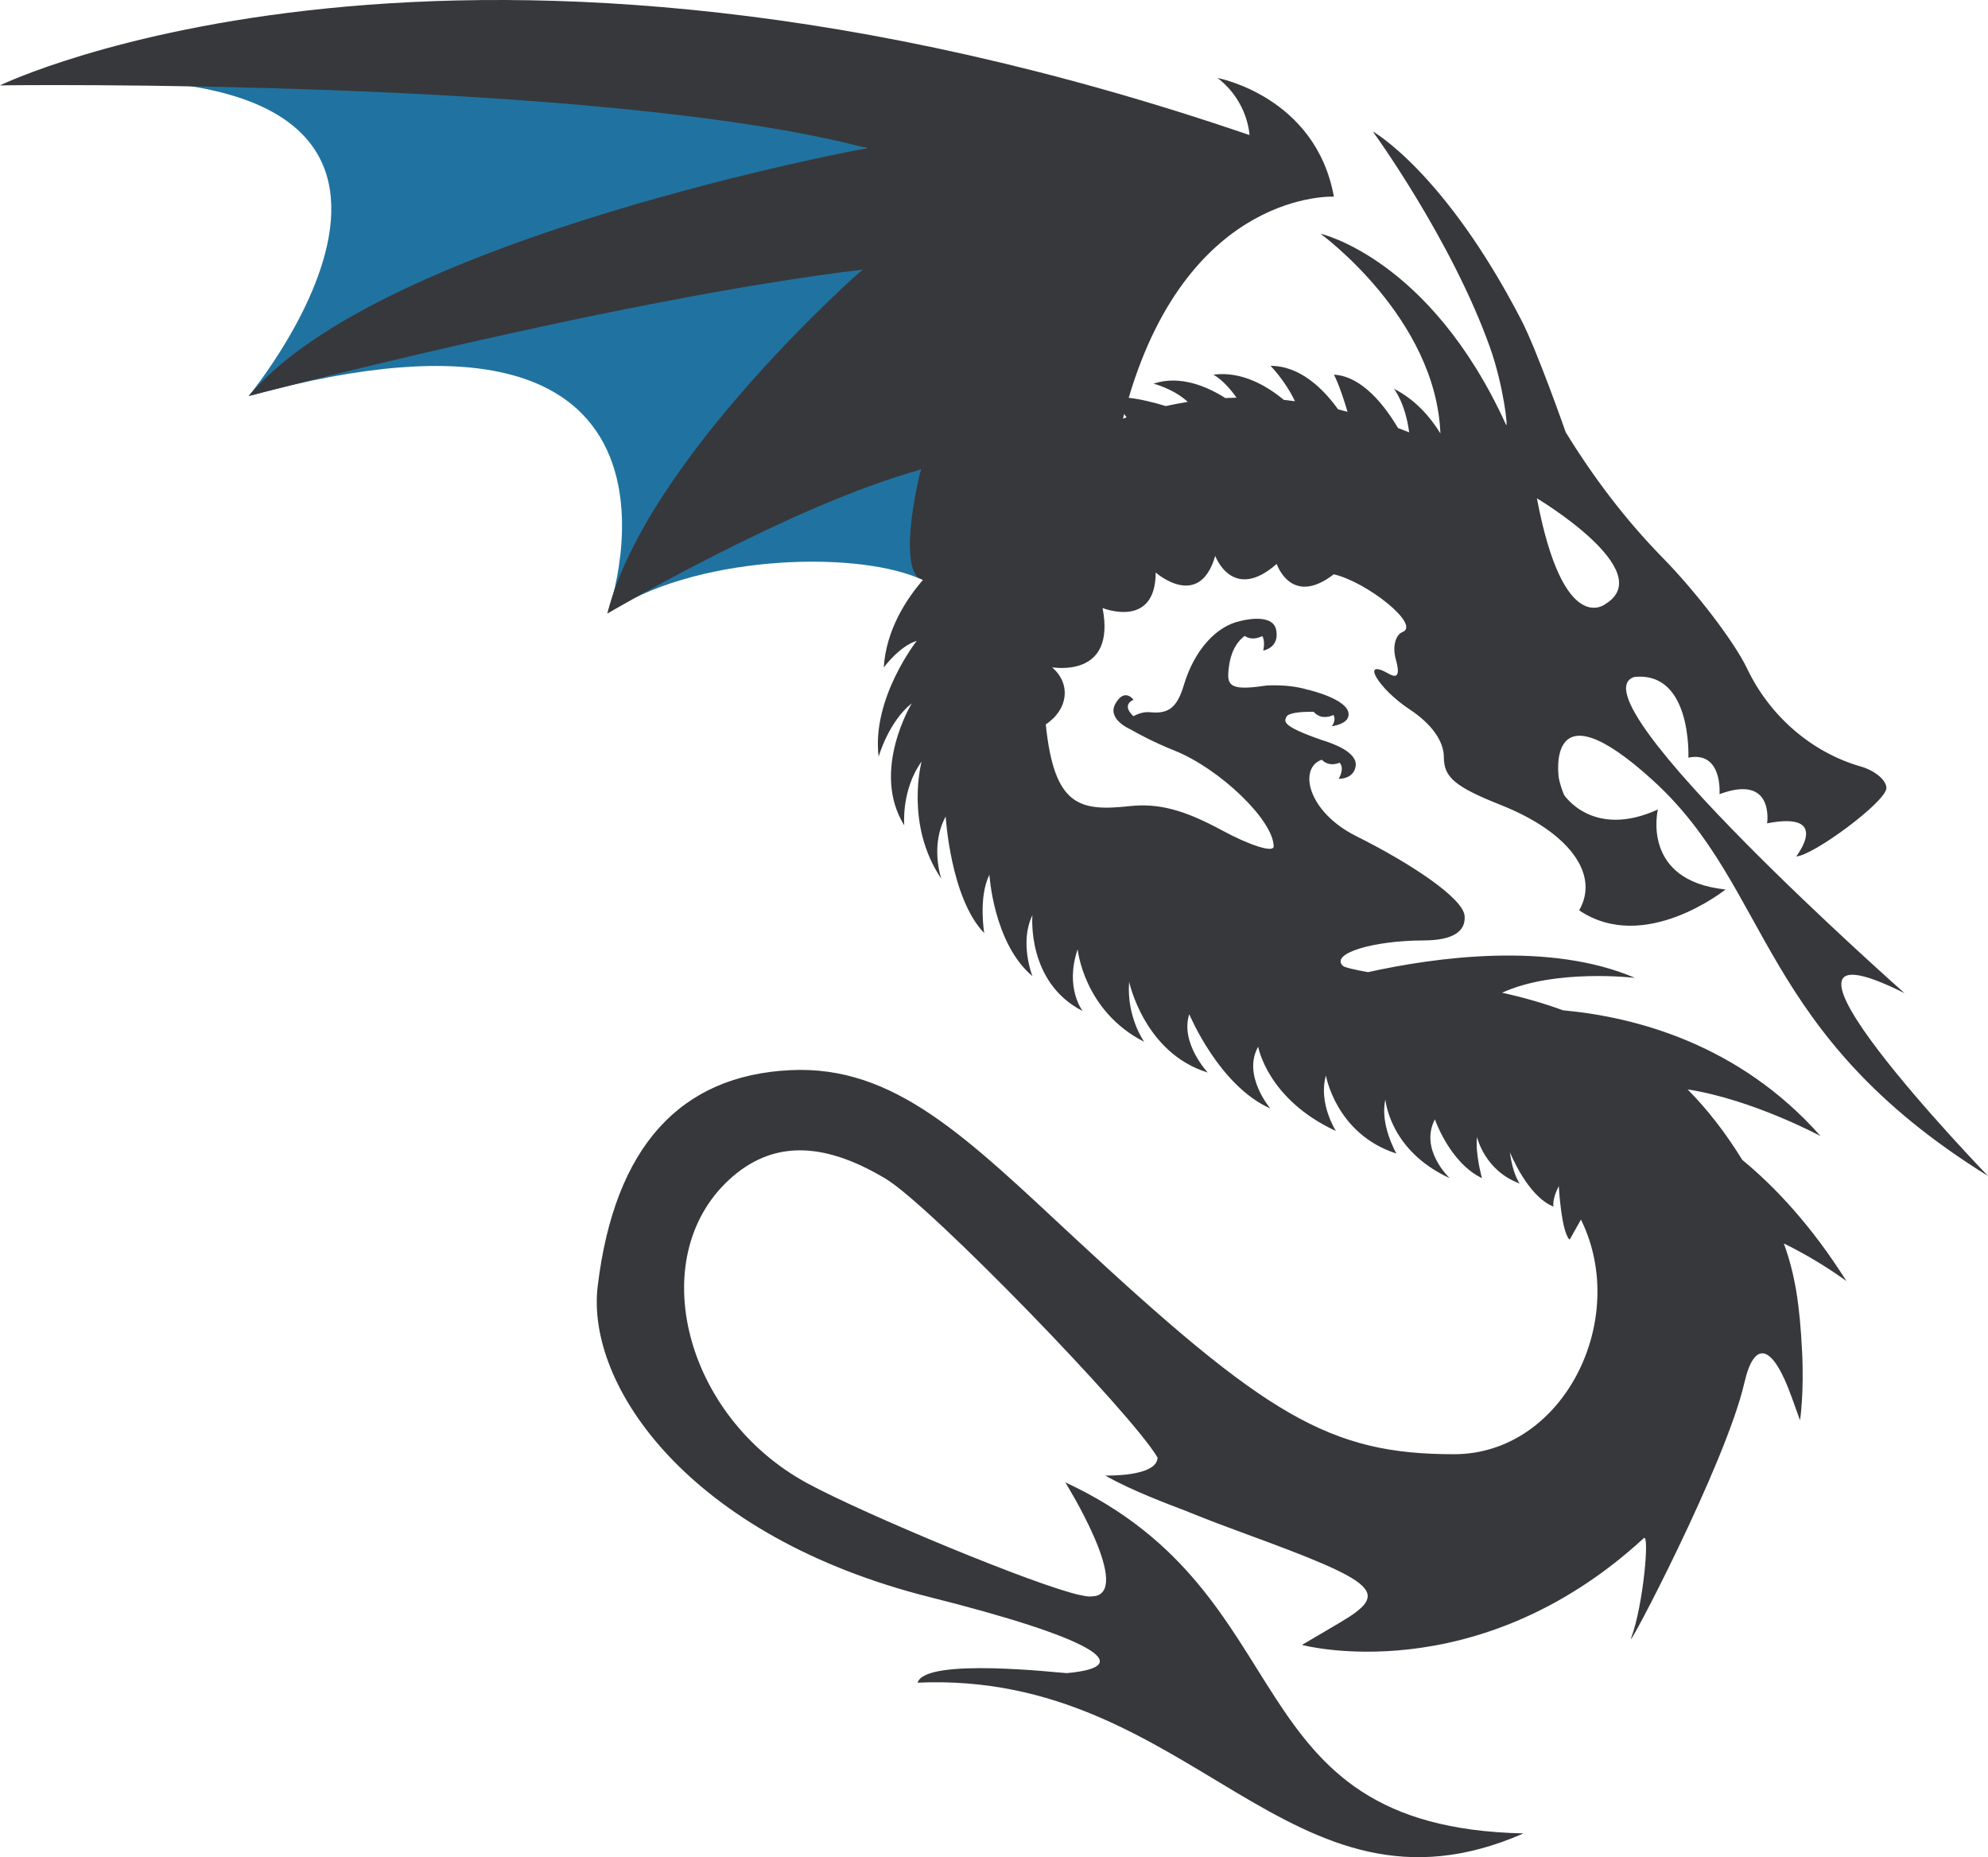 <svg version="1.1" id="图层_1" x="0px" y="0px" width="206.996px" height="193.352px" viewBox="0 0 206.996 193.352" enable-background="new 0 0 206.996 193.352" xml:space="preserve" xmlns:xml="http://www.w3.org/XML/1998/namespace" xmlns="http://www.w3.org/2000/svg" xmlns:xlink="http://www.w3.org/1999/xlink">
  <path fill="#2073A0" d="M25.882,41.24c0,0,31.47-37.94-25.882-32.353c0,0,62.622-3.072,90.272,6.537
	C90.272,15.424,44.414,25.704,25.882,41.24z M25.882,41.24c48.97-13.529,38.083,20.956,37.372,22.572
	c7.614-17.31,26.539-35.736,26.539-35.736C64.009,26.793,25.882,41.24,25.882,41.24z M95.877,48.893
	c-13.772,1.922-32.644,14.993-32.644,14.993c8.783-6.005,25.351-6.645,32.378-3.71C95.396,56.74,95.877,48.893,95.877,48.893z" class="color c1"/>
  <path fill="#37383C" d="M172.134,81.272c12.402,11.312,10.839,26.264,34.859,41.158c0,0-27.515-28.474-8.683-19.028
	c0,0-34.849-30.813-28.142-32.92c6.033-0.638,5.631,8.396,5.631,8.396c3.596-0.719,3.242,3.805,3.242,3.805
	c5.754-2.158,4.955,3.033,4.955,3.033c6.76-1.294,3.032,3.441,3.032,3.441c1.642,0,9.39-5.682,9.39-7.121
	c0-0.808-1.196-1.813-2.658-2.23c-5.105-1.464-9.473-5.228-11.848-10.204c-1.317-2.759-5.287-7.964-8.82-11.566
	c-3.877-3.951-7.26-8.459-10.066-13.038c0,0-2.959-8.469-4.631-11.695c-8.008-15.454-15.454-19.617-15.454-19.617
	s8.168,11.209,12.188,22.449c1.438,4.023,1.924,8.612,1.683,8.083c-7.89-17.333-19.315-19.883-19.315-19.883
	s12.006,8.727,12.482,20.789c-1.072-1.745-2.624-3.519-4.839-4.651c0,0,1.185,1.466,1.587,4.54
	c-0.391-0.157-0.777-0.306-1.165-0.452c-1.368-2.313-3.731-5.394-6.676-5.554c0,0,0.53,0.863,1.423,3.866
	c-0.329-0.086-0.659-0.175-0.982-0.253c-1.496-2.083-3.914-4.531-7.035-4.531c0,0,1.49,1.49,2.545,3.685
	c-0.394-0.053-0.781-0.104-1.168-0.146c-1.666-1.385-4.332-3.021-7.338-2.621c0,0,1.104,0.515,2.42,2.396
	c-0.394,0.007-0.781,0.021-1.166,0.039c-1.875-1.19-4.701-2.424-7.48-1.498c0,0,2.082,0.521,3.57,1.896
	c-0.779,0.123-1.543,0.27-2.287,0.437c-1.23-0.375-2.615-0.723-3.865-0.859c6.421-21.692,21.365-20.943,21.365-20.943
	C136.989,10.02,126.775,8.12,126.775,8.12c3.208,2.465,3.324,5.941,3.324,5.941C47.435-14.207,0,8.887,0,8.887
	s62.408-0.83,90.272,6.537c0,0-50.467,9.271-64.39,25.815c0,0,38.448-10.122,63.91-13.164c0,0-22.458,19.668-26.539,35.736
	c-0.012,0.044-0.02,0.074-0.02,0.074s19.191-11.31,32.644-14.993c0,0-2.371,9.266-0.265,11.283c0.162,0.068,0.324,0.136,0.485,0.207
	c-1.712,1.977-3.828,5.17-4.078,9.11c0,0,1.642-2.234,3.437-2.771c0,0-4.717,5.976-3.971,12.061c0,0,1.032-3.644,3.452-5.559
	c0,0-4.306,7.053-0.782,12.71c0,0-0.338-3.686,1.806-6.646c0,0-1.779,6.541,2.05,12.198c0,0-1.205-3.451,0.458-6.476
	c0,0,0.489,8.504,4.013,12.135c0,0-0.631-3.715,0.538-6.075c0,0,0.423,7.144,4.479,10.56c0,0-1.389-3.51,0-6.346
	c0,0-0.642,6.986,5.23,9.975c0,0-1.891-2.396-0.52-6.43c0,0,0.625,6.43,6.924,9.633c0,0-1.852-2.576-1.565-6.252
	c0,0,1.565,7.426,8.187,9.455c0,0-2.892-3.08-1.926-6.076c0,0,3.1,7.463,8.438,9.813c0,0-2.945-3.461-1.26-6.428
	c0,0,0.938,5.467,8.093,8.777c0,0-1.865-2.9-1.04-5.775c0,0,1.041,6.094,7.339,8.122c0,0-1.756-3.032-1.146-5.626
	c0,0,0.397,5.306,6.695,8.188c0,0-3.188-2.966-1.541-6.126c0,0.002,1.543,4.523,4.904,6.126c0,0-0.717-2.5-0.52-4.29l0,0
	c0.006,0.014,0.768,3.49,4.442,4.851c0,0-0.741-1-1.012-3.26l0,0c0.01,0.022,1.813,4.588,4.534,5.662c0,0-0.176-0.742,0.546-2.123
	c0.004,0.004,0.005,0.006,0.008,0.008c0.013,0.219,0.271,4.777,1.129,5.559l1.177-2.094c5.137,10.418-1.828,24.422-13.203,24.428
	c-12.965,0.009-19.553-3.961-39.479-22.479c-11.313-10.515-18.797-18.03-29.632-17.507c-11.405,0.551-18.31,7.883-20.068,22.517
	C61,144.208,71.68,159.972,96.888,166.298c16.464,4.133,21.88,7.195,14.189,7.893c-0.492,0.009-14.771-1.682-15.529,0.994
	c28.656-1.281,38.585,26.422,63.086,15.693c-30.587-0.642-22.419-24.822-47.714-36.549c0,0,6.783,10.879,3.211,11.821
	c-0.184,0.029-0.379,0.054-0.59,0.064c-0.133,0-0.271-0.01-0.422-0.029c-0.013-0.002-0.023-0.002-0.035-0.004
	c-0.18-0.024-0.369-0.063-0.575-0.117l0.005,0.013c-4.545-0.955-22.445-8.398-28.449-11.65
	c-12.789-6.928-16.986-23.436-8.159-31.594c4.387-4.055,9.674-4.091,16.306-0.117c4.682,2.807,25.707,24.521,28.318,29.037
	c-0.054,2.029-5.445,1.867-5.445,1.867c2.709,1.565,6.804,3.071,8.385,3.682c0.21,0.084,0.426,0.172,0.646,0.26
	c0.004,0.002,0.012,0.006,0.012,0.006h0.002c1.578,0.638,3.432,1.345,5.563,2.123c13.964,5.109,15.066,6.148,9.819,9.24
	l-3.946,2.326c0,0,18.175,4.887,35.591-11.117c0.615-0.563-0.037,6.937-1.309,10.375c-0.709,1.924,9.832-18.07,11.777-26.539
	c1.054-4.59,2.965-4.014,4.93,1.488c0.734,2.055,0.871,2.396,0.871,2.396s0.43-2.799,0.214-7.104
	c-0.247-4.924-0.718-8.031-1.901-11.295c3.666,1.774,6.516,3.914,6.516,3.914c-3.61-5.729-7.383-9.769-10.846-12.621
	c-1.717-2.786-3.6-5.222-5.688-7.333c6.727,1.037,13.84,4.856,13.84,4.856c-8.471-9.575-19.266-12.401-26.822-13.094
	c-1.979-0.729-4.09-1.334-6.342-1.828c5.545-2.541,13.844-1.547,13.844-1.547c-8.912-3.819-20.871-2.129-27.801-0.596
	c-1.473-0.266-2.441-0.496-2.604-0.646c-1.362-1.262,3.018-2.643,8.431-2.657c3.087-0.011,4.343-0.981,4.235-2.53
	c-0.129-1.871-5.642-5.508-11.314-8.342c-4.995-2.498-6.054-7.051-3.561-7.944c0.295,0.313,0.888,0.692,1.867,0.313
	c0.545,0.667-0.109,1.674-0.109,1.674s1.535,0.081,1.766-1.297c0.239-1.426-2.246-2.353-3.479-2.722
	c-0.008-0.003-0.014-0.005-0.022-0.008c-4.269-1.479-3.909-1.948-3.722-2.398c0.191-0.459,1.529-0.563,2.859-0.551
	c0.274,0.332,0.92,0.832,2.053,0.336c0.328,0.534-0.168,1.173-0.168,1.173s1.396-0.184,1.679-0.902
	c0.696-1.782-4.147-2.901-4.147-2.901l0.008,0.012c-1.08-0.329-2.475-0.535-4.291-0.458c-3.229,0.484-4.111,0.243-4.034-1.203
	c0.114-2.146,0.851-3.314,1.713-3.958c0.362,0.26,0.957,0.437,1.836,0.023c0.334,0.568,0.092,1.503,0.092,1.503
	s1.707-0.257,1.353-2.137c-0.354-1.879-3.737-0.936-3.744-0.934c-2.479,0.523-4.771,2.992-5.877,6.682
	c-0.686,2.29-1.566,3.006-3.463,2.813c-0.691-0.069-1.297,0.143-1.773,0.414c-1.333-1.221,0-1.714,0-1.714s-0.906-1.28-1.867,0.374
	c-0.959,1.651,1.539,2.702,1.549,2.706c0.89,0.514,2.498,1.375,4.572,2.205c4.76,1.903,10.338,7.292,10.338,9.985
	c0,0.682-2.443-0.083-5.43-1.701c-3.919-2.123-6.582-2.818-9.57-2.495c-5.219,0.563-7.854,0.018-8.727-8.512
	c2.348-1.547,2.641-4.249,0.66-5.932c0.043-0.031,6.683,1.221,5.254-6.181c0,0,5.516,2.234,5.531-3.696c0,0,4.531,4.002,6.199-1.731
	c0,0,1.803,4.887,6.401,0.832c0,0,1.491,4.518,5.94,1.084c3.443,0.792,9.088,5.263,7.158,6.011c-0.744,0.289-1.06,1.562-0.699,2.827
	c0.442,1.57,0.215,2.054-0.719,1.521c-3.041-1.736-1.117,1.55,2.178,3.717c2.256,1.484,3.545,3.288,3.545,4.959
	c0,2.11,1.166,3.087,5.966,4.997c7.044,2.801,10.301,7.188,8.122,10.95c6.809,4.608,15.242-2.17,15.242-2.17
	c-8.861-0.907-7.045-8.327-7.045-8.327c-6.781,3.097-9.767-1.518-9.767-1.518c-0.261-0.613-0.44-1.209-0.556-1.783h0.003
	C162.305,80.979,160.798,70.934,172.134,81.272z M116.928,43.588c0.041-0.161,0.079-0.325,0.12-0.483
	c0.084,0.108,0.168,0.225,0.252,0.348C117.175,43.496,117.052,43.542,116.928,43.588z M160.025,51.878c0,0,12.704,7.58,7.153,10.996
	C167.178,62.874,162.8,66.503,160.025,51.878z" class="color c2"/>
</svg>